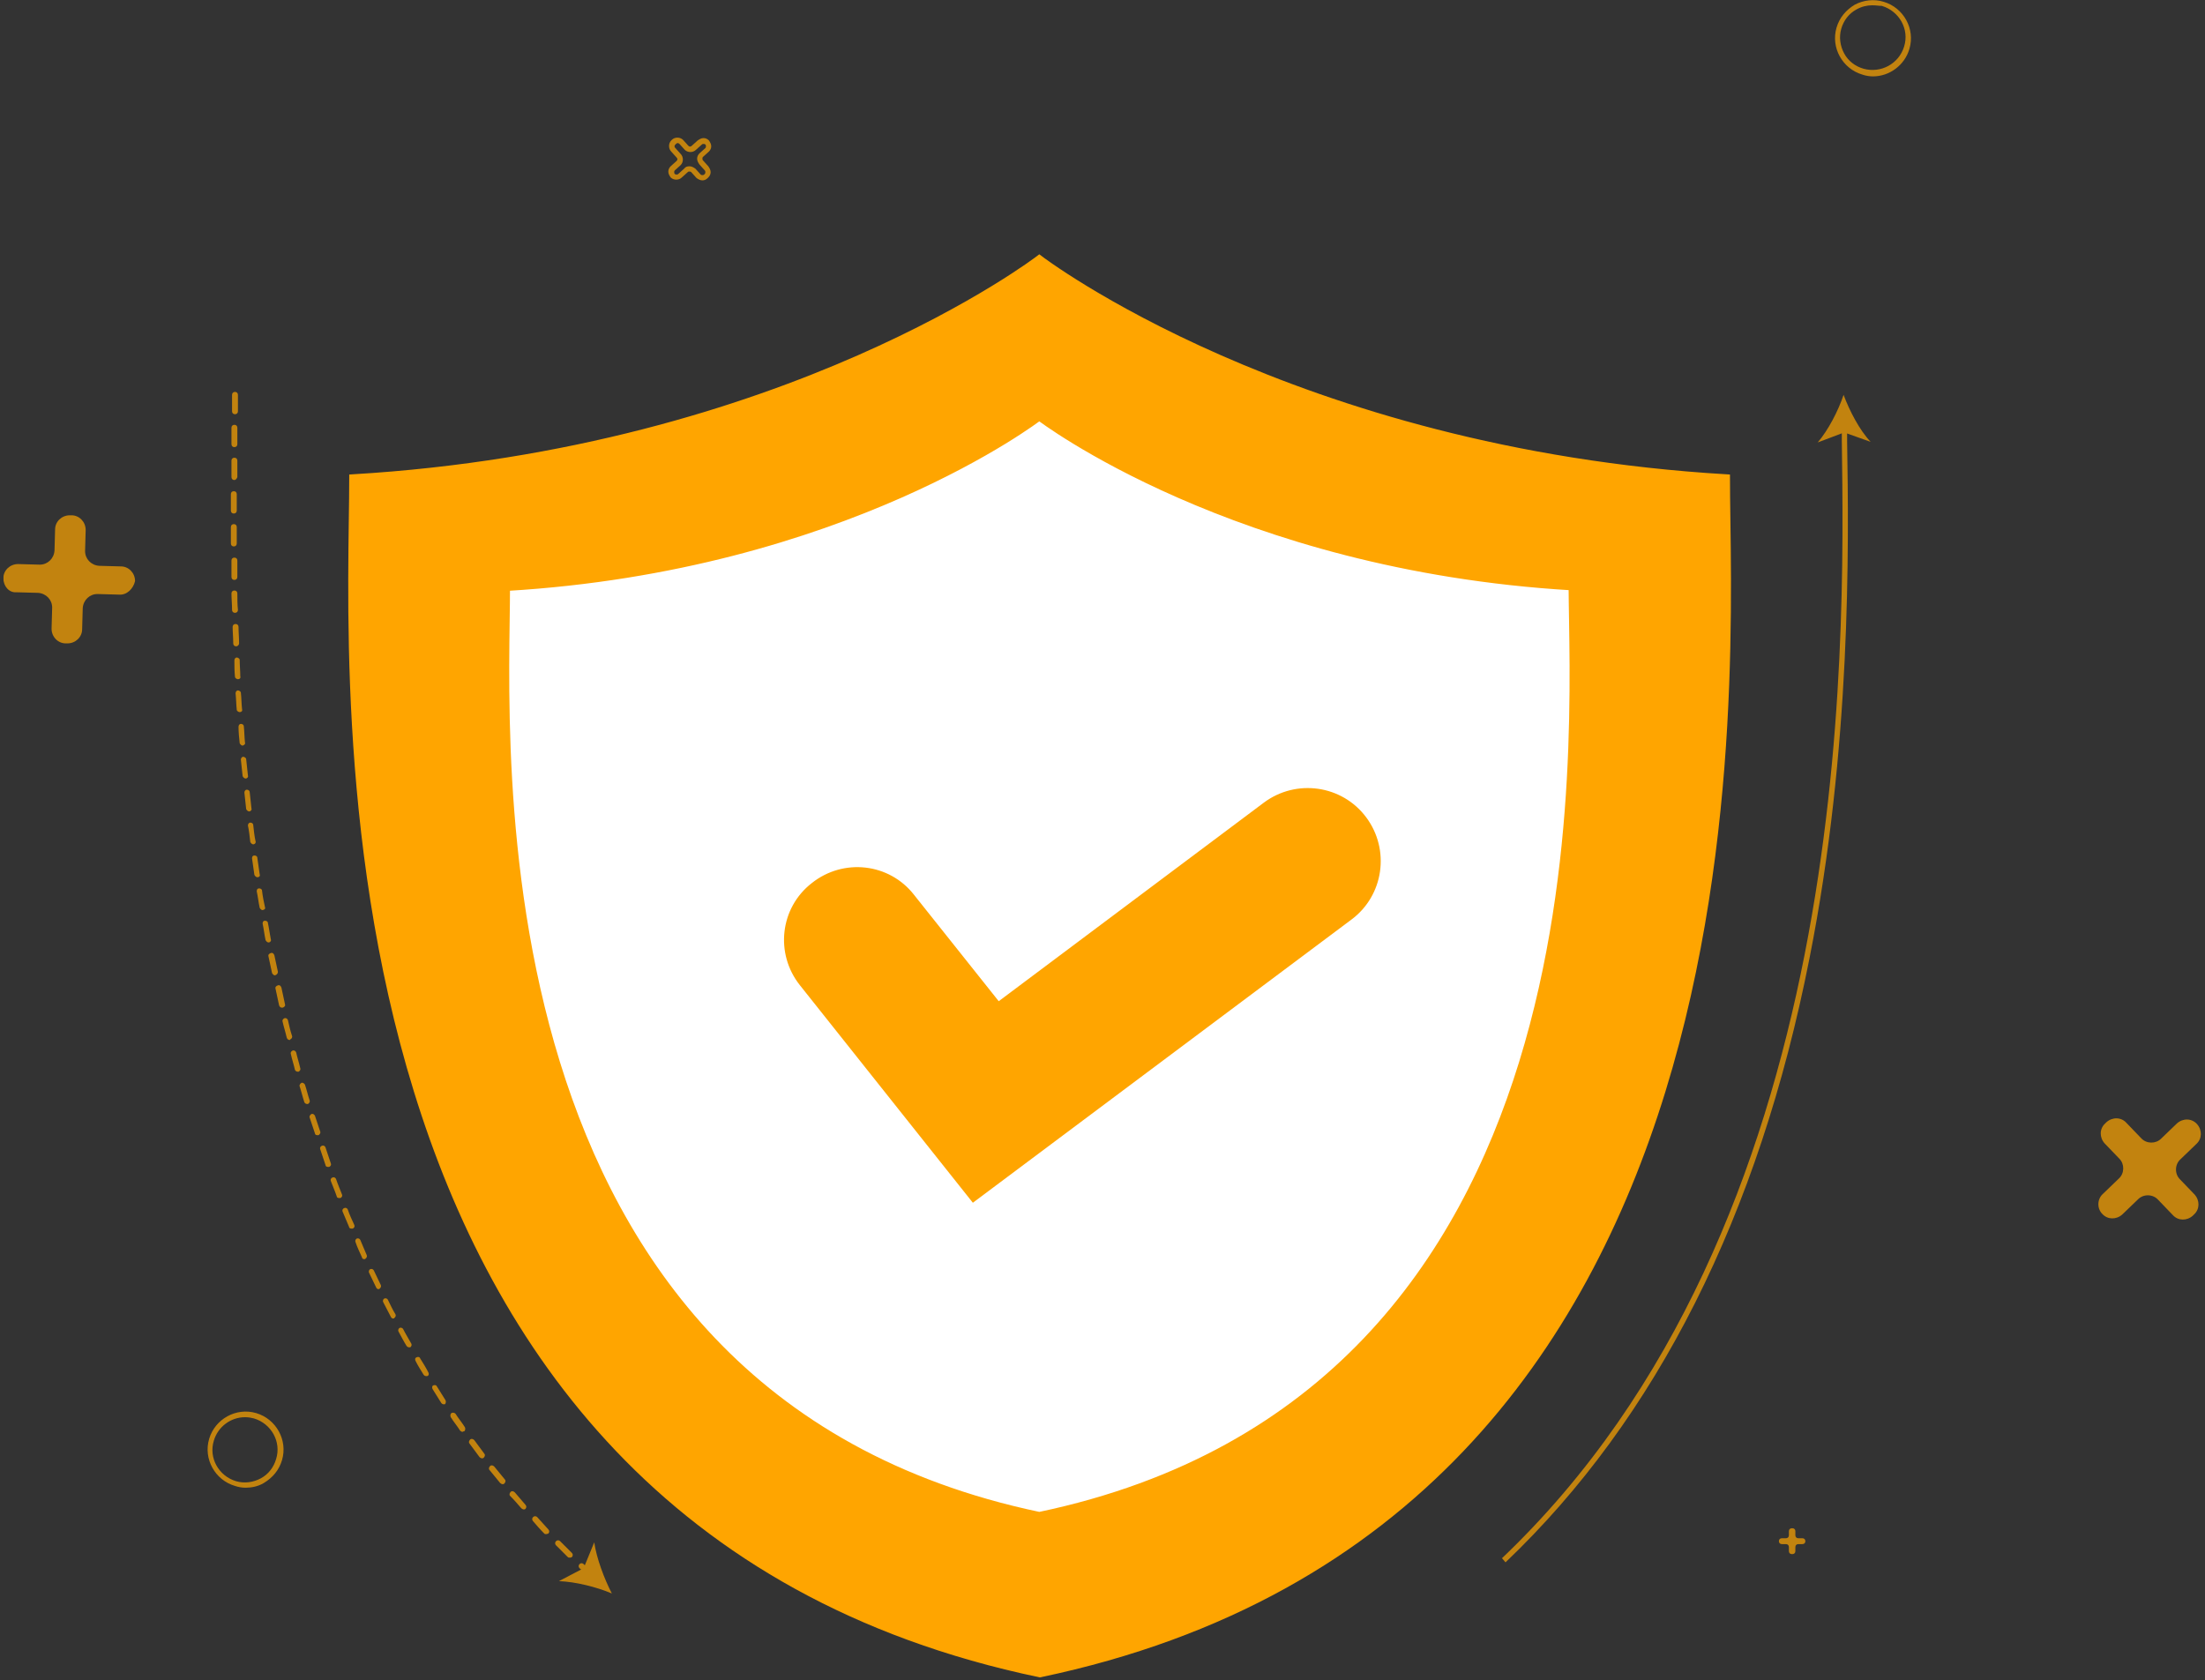 <svg width="328" height="250" viewBox="0 0 328 250" fill="none" xmlns="http://www.w3.org/2000/svg">
<rect x="0" y="0" width="328" height="250" fill="#333333" stroke="none"/>
<g clip-path="url(#clip0_2284_4586)">
<path d="M233.924 87.413C183.724 84.441 154.601 62.063 154.601 62.063C154.601 62.063 125.565 84.441 75.365 87.413C75.365 109.965 68.806 207.518 154.601 225.437C240.483 207.518 233.924 109.965 233.924 87.413Z" fill="white"/>
<path d="M256.837 71.066C192.119 67.22 154.6 38.462 154.6 38.462C154.6 38.462 117.168 67.22 52.451 71.066C52.451 100.087 43.967 225.874 154.687 249.038C265.32 225.874 256.837 100.175 256.837 71.066ZM154.6 225.437C68.805 207.43 75.364 109.965 75.364 87.413C125.564 84.441 154.6 62.063 154.6 62.063C154.6 62.063 183.635 84.353 233.835 87.325C233.923 109.965 240.482 207.43 154.6 225.437Z" fill="#FFA500" stroke="#FFA500" stroke-miterlimit="10"/>
<path d="M144.715 178.934L119.002 146.591C115.242 141.871 116.029 135.052 120.752 131.381C125.474 127.622 132.296 128.409 135.969 133.129L148.563 148.951L188.006 119.406C192.816 115.822 199.637 116.783 203.223 121.591C206.809 126.399 205.847 133.217 201.037 136.801L144.715 178.934Z" fill="#FFA500"/>
<g opacity="0.7">
<path d="M312.808 177.622L315.169 175.35C316.044 174.563 316.044 173.164 315.257 172.378L313.07 170.105C312.283 169.231 312.283 167.919 313.158 167.133L313.333 166.958C314.207 166.171 315.519 166.171 316.306 167.045L318.493 169.318C319.28 170.192 320.679 170.192 321.466 169.406L323.827 167.133C324.702 166.346 326.014 166.346 326.801 167.22C327.588 168.094 327.588 169.406 326.714 170.192L324.352 172.465C323.478 173.252 323.478 174.65 324.265 175.437L326.451 177.71C327.238 178.584 327.238 179.895 326.364 180.682L326.189 180.857C325.314 181.643 324.002 181.643 323.215 180.769L321.029 178.496C320.242 177.622 318.842 177.622 318.055 178.409L315.694 180.682C314.819 181.468 313.508 181.468 312.72 180.594C311.933 179.808 311.933 178.409 312.808 177.622Z" fill="#FFA500"/>
<path d="M104.487 26.836C104.399 26.836 104.399 26.836 104.487 26.836C104.137 26.836 103.874 26.661 103.612 26.486L102.825 25.612C102.737 25.524 102.65 25.524 102.562 25.524C102.388 25.524 102.388 25.524 102.3 25.612L101.426 26.398C100.988 26.836 100.201 26.836 99.764 26.398C99.589 26.136 99.414 25.874 99.414 25.524C99.414 25.175 99.589 24.913 99.764 24.738L100.638 23.951C100.813 23.776 100.813 23.601 100.638 23.427L99.851 22.552C99.414 22.115 99.414 21.329 99.851 20.892L99.939 20.804C100.376 20.367 101.163 20.367 101.6 20.804L102.388 21.678C102.562 21.853 102.737 21.853 102.912 21.678L103.787 20.892C104.049 20.717 104.312 20.542 104.661 20.542C105.011 20.542 105.274 20.717 105.449 20.892C105.623 21.154 105.798 21.416 105.798 21.766C105.798 22.115 105.623 22.378 105.449 22.552L104.574 23.339C104.487 23.427 104.487 23.514 104.487 23.601C104.487 23.689 104.487 23.776 104.574 23.864L105.361 24.738C105.536 25 105.711 25.262 105.711 25.612C105.711 25.962 105.536 26.224 105.361 26.398L105.274 26.486C105.011 26.748 104.749 26.836 104.487 26.836ZM102.562 24.738C102.912 24.738 103.175 24.913 103.437 25.087L104.224 25.962C104.312 26.049 104.399 26.049 104.487 26.049C104.574 26.049 104.661 26.049 104.749 25.962L104.836 25.874C104.924 25.787 104.924 25.699 104.924 25.612C104.924 25.524 104.924 25.437 104.836 25.35L104.049 24.475C103.874 24.213 103.699 23.951 103.699 23.601C103.699 23.252 103.874 22.989 104.049 22.815L104.924 22.028C105.011 21.941 105.011 21.853 105.011 21.766C105.011 21.678 105.011 21.591 104.924 21.503C104.836 21.416 104.749 21.416 104.661 21.416C104.574 21.416 104.487 21.416 104.399 21.503L103.525 22.29C103.087 22.727 102.3 22.727 101.863 22.29L101.076 21.416C100.901 21.241 100.726 21.241 100.551 21.416L100.464 21.503C100.289 21.678 100.289 21.853 100.464 22.028L101.251 22.902C101.688 23.339 101.688 24.126 101.251 24.563L100.376 25.35C100.289 25.437 100.289 25.524 100.289 25.612C100.289 25.699 100.289 25.787 100.376 25.874C100.464 25.962 100.551 25.962 100.638 25.962C100.726 25.962 100.813 25.962 100.901 25.874L101.775 25.087C101.95 24.825 102.213 24.738 102.562 24.738Z" fill="#FFA500"/>
<path d="M17.729 88.462L14.493 88.374C13.356 88.374 12.394 89.248 12.307 90.472L12.219 93.619C12.219 94.755 11.257 95.717 10.033 95.717H9.77C8.633 95.717 7.671 94.755 7.671 93.531L7.759 90.385C7.759 89.248 6.884 88.287 5.66 88.199L2.424 88.112C1.375 88.199 0.5 87.238 0.5 86.014C0.5 84.878 1.462 83.916 2.686 83.916L5.922 84.003C7.059 84.003 8.021 83.129 8.109 81.906L8.196 78.759C8.196 77.622 9.158 76.661 10.383 76.661H10.645C11.782 76.661 12.744 77.622 12.744 78.846L12.656 81.993C12.656 83.129 13.531 84.091 14.755 84.178L17.991 84.266C19.128 84.266 20.09 85.227 20.09 86.451C19.828 87.587 18.866 88.549 17.729 88.462Z" fill="#FFA500"/>
<path d="M278.613 11.364C278.088 11.364 277.563 11.276 277.039 11.101C274.065 10.227 272.316 7.08 273.19 4.108C273.628 2.622 274.59 1.486 275.902 0.699C277.213 -2.85115e-05 278.788 -0.175 280.187 0.262C283.16 1.136 284.91 4.283 284.035 7.255C283.335 9.703 281.062 11.364 278.613 11.364ZM278.525 0.787C277.738 0.787 276.951 0.962 276.164 1.399C275.027 2.01 274.24 3.059 273.89 4.283C273.54 5.507 273.715 6.818 274.327 7.955C274.94 9.091 275.989 9.878 277.213 10.227C279.75 10.927 282.461 9.528 283.248 6.906C284.035 4.371 282.548 1.661 279.925 0.874C279.487 0.874 279.05 0.787 278.525 0.787Z" fill="#FFA500"/>
<path d="M36.531 221.329C36.006 221.329 35.481 221.241 34.956 221.066C31.983 220.192 30.234 217.045 31.108 214.073C31.983 211.101 35.131 209.353 38.105 210.227C41.078 211.101 42.828 214.248 41.953 217.22C41.516 218.706 40.554 219.843 39.242 220.629C38.367 221.154 37.405 221.329 36.531 221.329ZM36.443 210.839C34.344 210.839 32.42 212.238 31.808 214.336C31.021 216.871 32.508 219.58 35.131 220.367C36.356 220.717 37.668 220.542 38.805 219.93C39.941 219.318 40.729 218.269 41.078 217.045C41.866 214.51 40.379 211.801 37.755 211.014C37.405 210.926 36.968 210.839 36.443 210.839Z" fill="#FFA500"/>
<path d="M87.342 234.178C87.255 234.178 87.168 234.178 87.08 234.091C86.818 233.829 86.555 233.566 86.206 233.304C86.031 233.129 86.031 232.867 86.206 232.692C86.38 232.518 86.643 232.518 86.818 232.692C87.08 232.955 87.342 233.217 87.605 233.479C87.78 233.654 87.78 233.916 87.605 234.091C87.517 234.178 87.43 234.178 87.342 234.178ZM84.719 231.731C84.631 231.731 84.544 231.731 84.456 231.643C83.844 231.031 83.319 230.507 82.707 229.895C82.532 229.72 82.532 229.458 82.707 229.283C82.882 229.108 83.144 229.108 83.319 229.283C83.932 229.895 84.456 230.42 85.069 231.031C85.243 231.206 85.243 231.469 85.069 231.643C84.981 231.731 84.806 231.731 84.719 231.731ZM81.221 228.234C81.133 228.234 81.046 228.234 80.958 228.147C80.346 227.535 79.821 226.923 79.296 226.311C79.121 226.136 79.121 225.874 79.296 225.699C79.471 225.524 79.734 225.524 79.909 225.699C80.433 226.311 81.046 226.923 81.57 227.535C81.745 227.71 81.745 227.972 81.57 228.147C81.483 228.147 81.395 228.234 81.221 228.234ZM77.897 224.563C77.81 224.563 77.635 224.476 77.547 224.388C77.022 223.776 76.498 223.164 75.886 222.552C75.711 222.378 75.798 222.115 75.973 221.941C76.148 221.766 76.41 221.853 76.585 222.028C77.11 222.64 77.635 223.252 78.159 223.864C78.334 224.038 78.334 224.301 78.159 224.476C78.072 224.563 77.985 224.563 77.897 224.563ZM74.749 220.804C74.661 220.804 74.486 220.717 74.399 220.629C73.874 220.017 73.349 219.318 72.825 218.706C72.65 218.531 72.737 218.269 72.912 218.094C73.087 217.92 73.349 218.007 73.524 218.182C74.049 218.794 74.574 219.493 75.099 220.105C75.273 220.28 75.186 220.542 75.011 220.717C74.924 220.804 74.836 220.804 74.749 220.804ZM71.688 216.958C71.6 216.958 71.425 216.871 71.338 216.783C70.813 216.084 70.376 215.472 69.851 214.773C69.676 214.598 69.764 214.336 69.939 214.161C70.114 213.986 70.376 214.073 70.551 214.248C71.076 214.948 71.513 215.559 72.037 216.259C72.212 216.434 72.125 216.696 71.95 216.871C71.863 216.958 71.775 216.958 71.688 216.958ZM68.802 213.024C68.714 213.024 68.539 212.937 68.452 212.85C68.014 212.15 67.49 211.538 67.052 210.839C66.965 210.664 66.965 210.402 67.14 210.227C67.315 210.14 67.577 210.14 67.752 210.315C68.189 211.014 68.714 211.626 69.151 212.325C69.239 212.5 69.239 212.762 69.064 212.937C68.889 212.937 68.802 213.024 68.802 213.024ZM66.003 208.916C65.828 208.916 65.741 208.829 65.653 208.741C65.216 208.042 64.779 207.343 64.341 206.643C64.254 206.469 64.254 206.206 64.429 206.119C64.604 206.031 64.866 206.031 64.954 206.206C65.391 206.906 65.828 207.605 66.265 208.304C66.353 208.479 66.353 208.741 66.178 208.916C66.178 208.916 66.091 208.916 66.003 208.916ZM63.379 204.72C63.204 204.72 63.117 204.633 63.029 204.545C62.592 203.846 62.155 203.147 61.805 202.448C61.718 202.273 61.718 202.01 61.98 201.923C62.155 201.836 62.417 201.836 62.505 202.098C62.942 202.797 63.379 203.497 63.729 204.196C63.817 204.371 63.817 204.633 63.554 204.72C63.467 204.72 63.467 204.72 63.379 204.72ZM60.843 200.437C60.668 200.437 60.581 200.35 60.493 200.262C60.056 199.563 59.706 198.864 59.269 198.077C59.181 197.902 59.269 197.64 59.444 197.552C59.619 197.465 59.881 197.552 59.968 197.727C60.318 198.427 60.756 199.126 61.193 199.913C61.28 200.087 61.193 200.35 61.018 200.437C61.018 200.437 60.931 200.437 60.843 200.437ZM58.482 196.154C58.307 196.154 58.219 196.066 58.132 195.892C57.782 195.192 57.345 194.406 56.995 193.706C56.907 193.531 56.995 193.269 57.17 193.182C57.345 193.094 57.607 193.182 57.695 193.357C58.044 194.056 58.394 194.843 58.832 195.542C58.919 195.717 58.832 195.979 58.657 196.066C58.657 196.154 58.569 196.154 58.482 196.154ZM56.295 191.783C56.12 191.783 56.033 191.696 55.946 191.521C55.596 190.822 55.246 190.035 54.896 189.336C54.809 189.161 54.896 188.899 55.071 188.811C55.246 188.724 55.508 188.811 55.596 188.986C55.946 189.685 56.295 190.472 56.645 191.171C56.733 191.346 56.645 191.608 56.47 191.696C56.47 191.783 56.383 191.783 56.295 191.783ZM54.196 187.325C54.022 187.325 53.847 187.238 53.847 187.063C53.497 186.276 53.147 185.577 52.885 184.79C52.797 184.615 52.885 184.353 53.059 184.266C53.234 184.178 53.497 184.266 53.584 184.441C53.934 185.227 54.196 185.927 54.546 186.713C54.634 186.888 54.546 187.15 54.371 187.238C54.371 187.325 54.284 187.325 54.196 187.325ZM52.272 182.78C52.097 182.78 51.922 182.692 51.922 182.517C51.573 181.731 51.31 181.031 50.961 180.245C50.873 180.07 50.961 179.808 51.223 179.72C51.398 179.633 51.66 179.72 51.748 179.983C52.01 180.769 52.36 181.469 52.71 182.255C52.797 182.43 52.71 182.692 52.447 182.78C52.36 182.78 52.36 182.78 52.272 182.78ZM50.436 178.234C50.261 178.234 50.086 178.147 50.086 177.972C49.824 177.185 49.474 176.399 49.211 175.699C49.124 175.524 49.211 175.262 49.474 175.175C49.649 175.087 49.911 175.175 49.998 175.437C50.261 176.224 50.611 177.01 50.873 177.71C50.961 177.885 50.873 178.147 50.611 178.234C50.611 178.234 50.523 178.234 50.436 178.234ZM48.774 173.601C48.599 173.601 48.424 173.514 48.424 173.339C48.162 172.552 47.9 171.766 47.637 170.979C47.55 170.804 47.637 170.542 47.9 170.455C48.074 170.367 48.337 170.455 48.424 170.717C48.687 171.504 48.949 172.29 49.211 173.077C49.299 173.252 49.211 173.514 48.949 173.601C48.861 173.601 48.774 173.601 48.774 173.601ZM47.2 168.881C47.025 168.881 46.85 168.794 46.85 168.619C46.588 167.832 46.325 167.045 46.063 166.259C45.975 166.084 46.15 165.822 46.325 165.734C46.588 165.647 46.763 165.822 46.85 165.997C47.112 166.783 47.375 167.57 47.637 168.357C47.725 168.531 47.55 168.794 47.375 168.881C47.287 168.881 47.2 168.881 47.2 168.881ZM45.713 164.248C45.538 164.248 45.363 164.161 45.276 163.986C45.013 163.199 44.839 162.413 44.576 161.626C44.489 161.451 44.664 161.189 44.839 161.101C45.013 161.014 45.276 161.189 45.363 161.364C45.626 162.15 45.801 162.937 46.063 163.724C46.15 163.899 45.975 164.161 45.801 164.248H45.713ZM44.314 159.441C44.139 159.441 43.964 159.353 43.877 159.178C43.702 158.392 43.439 157.605 43.264 156.818C43.177 156.556 43.352 156.381 43.527 156.294C43.789 156.206 43.964 156.381 44.051 156.556C44.226 157.343 44.489 158.129 44.664 158.916C44.751 159.178 44.576 159.353 44.401 159.441C44.401 159.441 44.401 159.441 44.314 159.441ZM43.089 154.72C42.914 154.72 42.74 154.633 42.652 154.371C42.477 153.584 42.215 152.797 42.04 152.01C41.953 151.748 42.127 151.573 42.302 151.486C42.565 151.399 42.74 151.573 42.827 151.748C43.002 152.535 43.177 153.322 43.439 154.108C43.527 154.371 43.352 154.545 43.177 154.633C43.177 154.72 43.089 154.72 43.089 154.72ZM41.953 149.913C41.778 149.913 41.603 149.825 41.515 149.563C41.34 148.776 41.165 147.99 40.99 147.115C40.903 146.853 41.078 146.678 41.34 146.591C41.603 146.504 41.778 146.678 41.865 146.941C42.04 147.727 42.215 148.514 42.39 149.388C42.477 149.65 42.302 149.825 42.04 149.913H41.953ZM40.903 145.105C40.728 145.105 40.553 144.93 40.466 144.755C40.291 143.969 40.116 143.182 39.941 142.308C39.853 142.045 40.028 141.871 40.291 141.783C40.553 141.696 40.728 141.871 40.816 142.133C40.99 142.92 41.165 143.706 41.34 144.58C41.34 144.843 41.165 145.017 40.903 145.105ZM39.941 140.21C39.766 140.21 39.591 140.035 39.504 139.86C39.329 139.073 39.241 138.199 39.066 137.413C39.066 137.15 39.154 136.976 39.416 136.976C39.591 136.976 39.853 137.063 39.853 137.325C40.028 138.112 40.116 138.899 40.291 139.773C40.378 139.948 40.203 140.21 39.941 140.21ZM39.066 135.402C38.892 135.402 38.717 135.227 38.629 135.052C38.454 134.266 38.367 133.392 38.192 132.605C38.192 132.343 38.279 132.168 38.542 132.168C38.717 132.168 38.979 132.255 38.979 132.517C39.066 133.304 39.241 134.178 39.416 134.965C39.504 135.14 39.416 135.315 39.066 135.402ZM38.279 130.507C38.104 130.507 37.929 130.332 37.842 130.157C37.755 129.371 37.58 128.497 37.492 127.71C37.492 127.448 37.58 127.273 37.842 127.273C38.017 127.273 38.279 127.36 38.279 127.622C38.367 128.409 38.542 129.283 38.629 130.07C38.717 130.245 38.629 130.507 38.279 130.507C38.367 130.507 38.367 130.507 38.279 130.507ZM37.667 125.612C37.492 125.612 37.317 125.437 37.23 125.262C37.142 124.476 37.055 123.601 36.88 122.815C36.88 122.552 37.055 122.378 37.23 122.378C37.492 122.378 37.667 122.552 37.667 122.727C37.755 123.514 37.842 124.388 38.017 125.175C38.104 125.35 37.929 125.612 37.667 125.612ZM37.055 120.717C36.88 120.717 36.705 120.542 36.618 120.367C36.53 119.58 36.443 118.706 36.355 117.92C36.355 117.657 36.53 117.483 36.705 117.483C36.967 117.483 37.142 117.657 37.142 117.832C37.23 118.619 37.317 119.493 37.405 120.28C37.492 120.455 37.317 120.717 37.055 120.717ZM36.53 115.822C36.355 115.822 36.18 115.647 36.093 115.472C36.005 114.685 35.918 113.811 35.831 113.024C35.831 112.762 36.005 112.587 36.18 112.587C36.355 112.587 36.618 112.762 36.618 112.937C36.705 113.724 36.792 114.598 36.88 115.385C36.967 115.559 36.792 115.822 36.53 115.822ZM36.093 110.927C35.918 110.927 35.743 110.752 35.656 110.577C35.568 109.79 35.481 108.916 35.481 108.129C35.481 107.867 35.656 107.692 35.831 107.692C36.093 107.692 36.268 107.867 36.268 108.042C36.355 108.829 36.355 109.703 36.443 110.49C36.53 110.664 36.355 110.839 36.093 110.927ZM35.656 105.944C35.481 105.944 35.218 105.769 35.218 105.594C35.131 104.808 35.131 103.934 35.043 103.147C35.043 102.885 35.218 102.71 35.393 102.71C35.568 102.71 35.831 102.885 35.831 103.059C35.918 103.846 35.918 104.72 36.005 105.507C36.093 105.769 35.918 105.944 35.656 105.944C35.743 105.944 35.743 105.944 35.656 105.944ZM35.393 101.049C35.218 101.049 34.956 100.874 34.956 100.699C34.868 99.913 34.868 99.038 34.868 98.252C34.868 97.99 35.043 97.815 35.218 97.815C35.393 97.815 35.656 97.99 35.656 98.164C35.656 98.951 35.743 99.825 35.743 100.612C35.831 100.874 35.656 101.049 35.393 101.049ZM35.131 96.154C34.868 96.154 34.694 95.979 34.694 95.717C34.694 94.843 34.606 94.056 34.606 93.269C34.606 93.007 34.781 92.832 35.043 92.832C35.306 92.832 35.481 93.007 35.481 93.269C35.481 94.056 35.568 94.93 35.568 95.717C35.568 95.892 35.393 96.154 35.131 96.154ZM34.956 91.171C34.694 91.171 34.519 90.996 34.519 90.734C34.519 89.86 34.431 89.073 34.431 88.287C34.431 88.025 34.606 87.85 34.868 87.85C35.131 87.85 35.306 88.025 35.306 88.287C35.306 89.073 35.306 89.948 35.393 90.734C35.393 90.996 35.218 91.171 34.956 91.171ZM34.868 86.276C34.606 86.276 34.431 86.101 34.431 85.839C34.431 84.965 34.431 84.178 34.431 83.392C34.431 83.129 34.606 82.955 34.868 82.955C35.131 82.955 35.306 83.129 35.306 83.392C35.306 84.178 35.306 85.052 35.306 85.839C35.306 86.101 35.131 86.276 34.868 86.276ZM34.781 81.294C34.519 81.294 34.344 81.119 34.344 80.857C34.344 79.983 34.344 79.196 34.344 78.409C34.344 78.147 34.519 77.972 34.781 77.972C35.043 77.972 35.218 78.147 35.218 78.409C35.218 79.196 35.218 80.07 35.218 80.857C35.218 81.119 35.043 81.294 34.781 81.294ZM34.781 76.399C34.519 76.399 34.344 76.224 34.344 75.962C34.344 75.087 34.344 74.301 34.344 73.514C34.344 73.252 34.519 73.077 34.781 73.077C35.043 73.077 35.218 73.252 35.218 73.514C35.218 74.301 35.218 75.175 35.218 75.962C35.218 76.224 35.043 76.399 34.781 76.399ZM34.868 71.416C34.606 71.416 34.431 71.241 34.431 70.979C34.431 70.105 34.431 69.318 34.431 68.531C34.431 68.269 34.606 68.094 34.868 68.094C35.131 68.094 35.306 68.269 35.306 68.531C35.306 69.318 35.306 70.192 35.306 70.979C35.218 71.241 35.043 71.416 34.868 71.416ZM34.868 66.521C34.606 66.521 34.431 66.346 34.431 66.084V63.636C34.431 63.374 34.606 63.199 34.868 63.199C35.131 63.199 35.306 63.374 35.306 63.636V66.084C35.306 66.346 35.131 66.521 34.868 66.521ZM34.956 61.626C34.694 61.626 34.519 61.451 34.519 61.189C34.519 60.315 34.519 59.528 34.519 58.741C34.519 58.479 34.694 58.304 34.956 58.304C35.218 58.304 35.393 58.479 35.393 58.741C35.393 59.528 35.393 60.315 35.393 61.189C35.393 61.451 35.218 61.626 34.956 61.626Z" fill="#FFA500"/>
<path d="M91.016 237.063C88.742 236.101 85.593 235.315 83.144 235.227L86.818 233.304L88.392 229.458C88.742 231.818 89.879 234.878 91.016 237.063Z" fill="#FFA500"/>
<path d="M223.951 232.43L223.426 231.818C275.637 182.08 274.413 97.465 273.976 65.559V63.636H274.763V65.559C275.025 81.556 275.375 111.276 269.166 142.57C261.644 180.769 246.427 211.014 223.951 232.43Z" fill="#FFA500"/>
<path d="M274.239 58.741C275.113 61.101 276.6 63.986 278.262 65.734L274.326 64.336L270.391 65.822C271.965 63.986 273.452 61.101 274.239 58.741Z" fill="#FFA500"/>
<path d="M268.115 229.72H267.503C267.241 229.72 267.066 229.895 267.066 230.157V230.769C267.066 231.031 266.891 231.206 266.629 231.206H266.541C266.279 231.206 266.104 231.031 266.104 230.769V230.157C266.104 229.895 265.929 229.72 265.667 229.72H265.054C264.792 229.72 264.617 229.545 264.617 229.283C264.617 229.021 264.792 228.846 265.054 228.846H265.667C265.929 228.846 266.104 228.671 266.104 228.409V227.797C266.104 227.535 266.279 227.36 266.541 227.36H266.629C266.891 227.36 267.066 227.535 267.066 227.797V228.409C267.066 228.671 267.241 228.846 267.503 228.846H268.115C268.378 228.846 268.553 229.021 268.553 229.283C268.553 229.545 268.378 229.72 268.115 229.72Z" fill="#FFA500"/>
</g>
</g>
<defs>
<clipPath id="clip0_2284_4586">
<rect width="327" height="250" fill="white" transform="translate(0.5)"/>
</clipPath>
</defs>
</svg>
